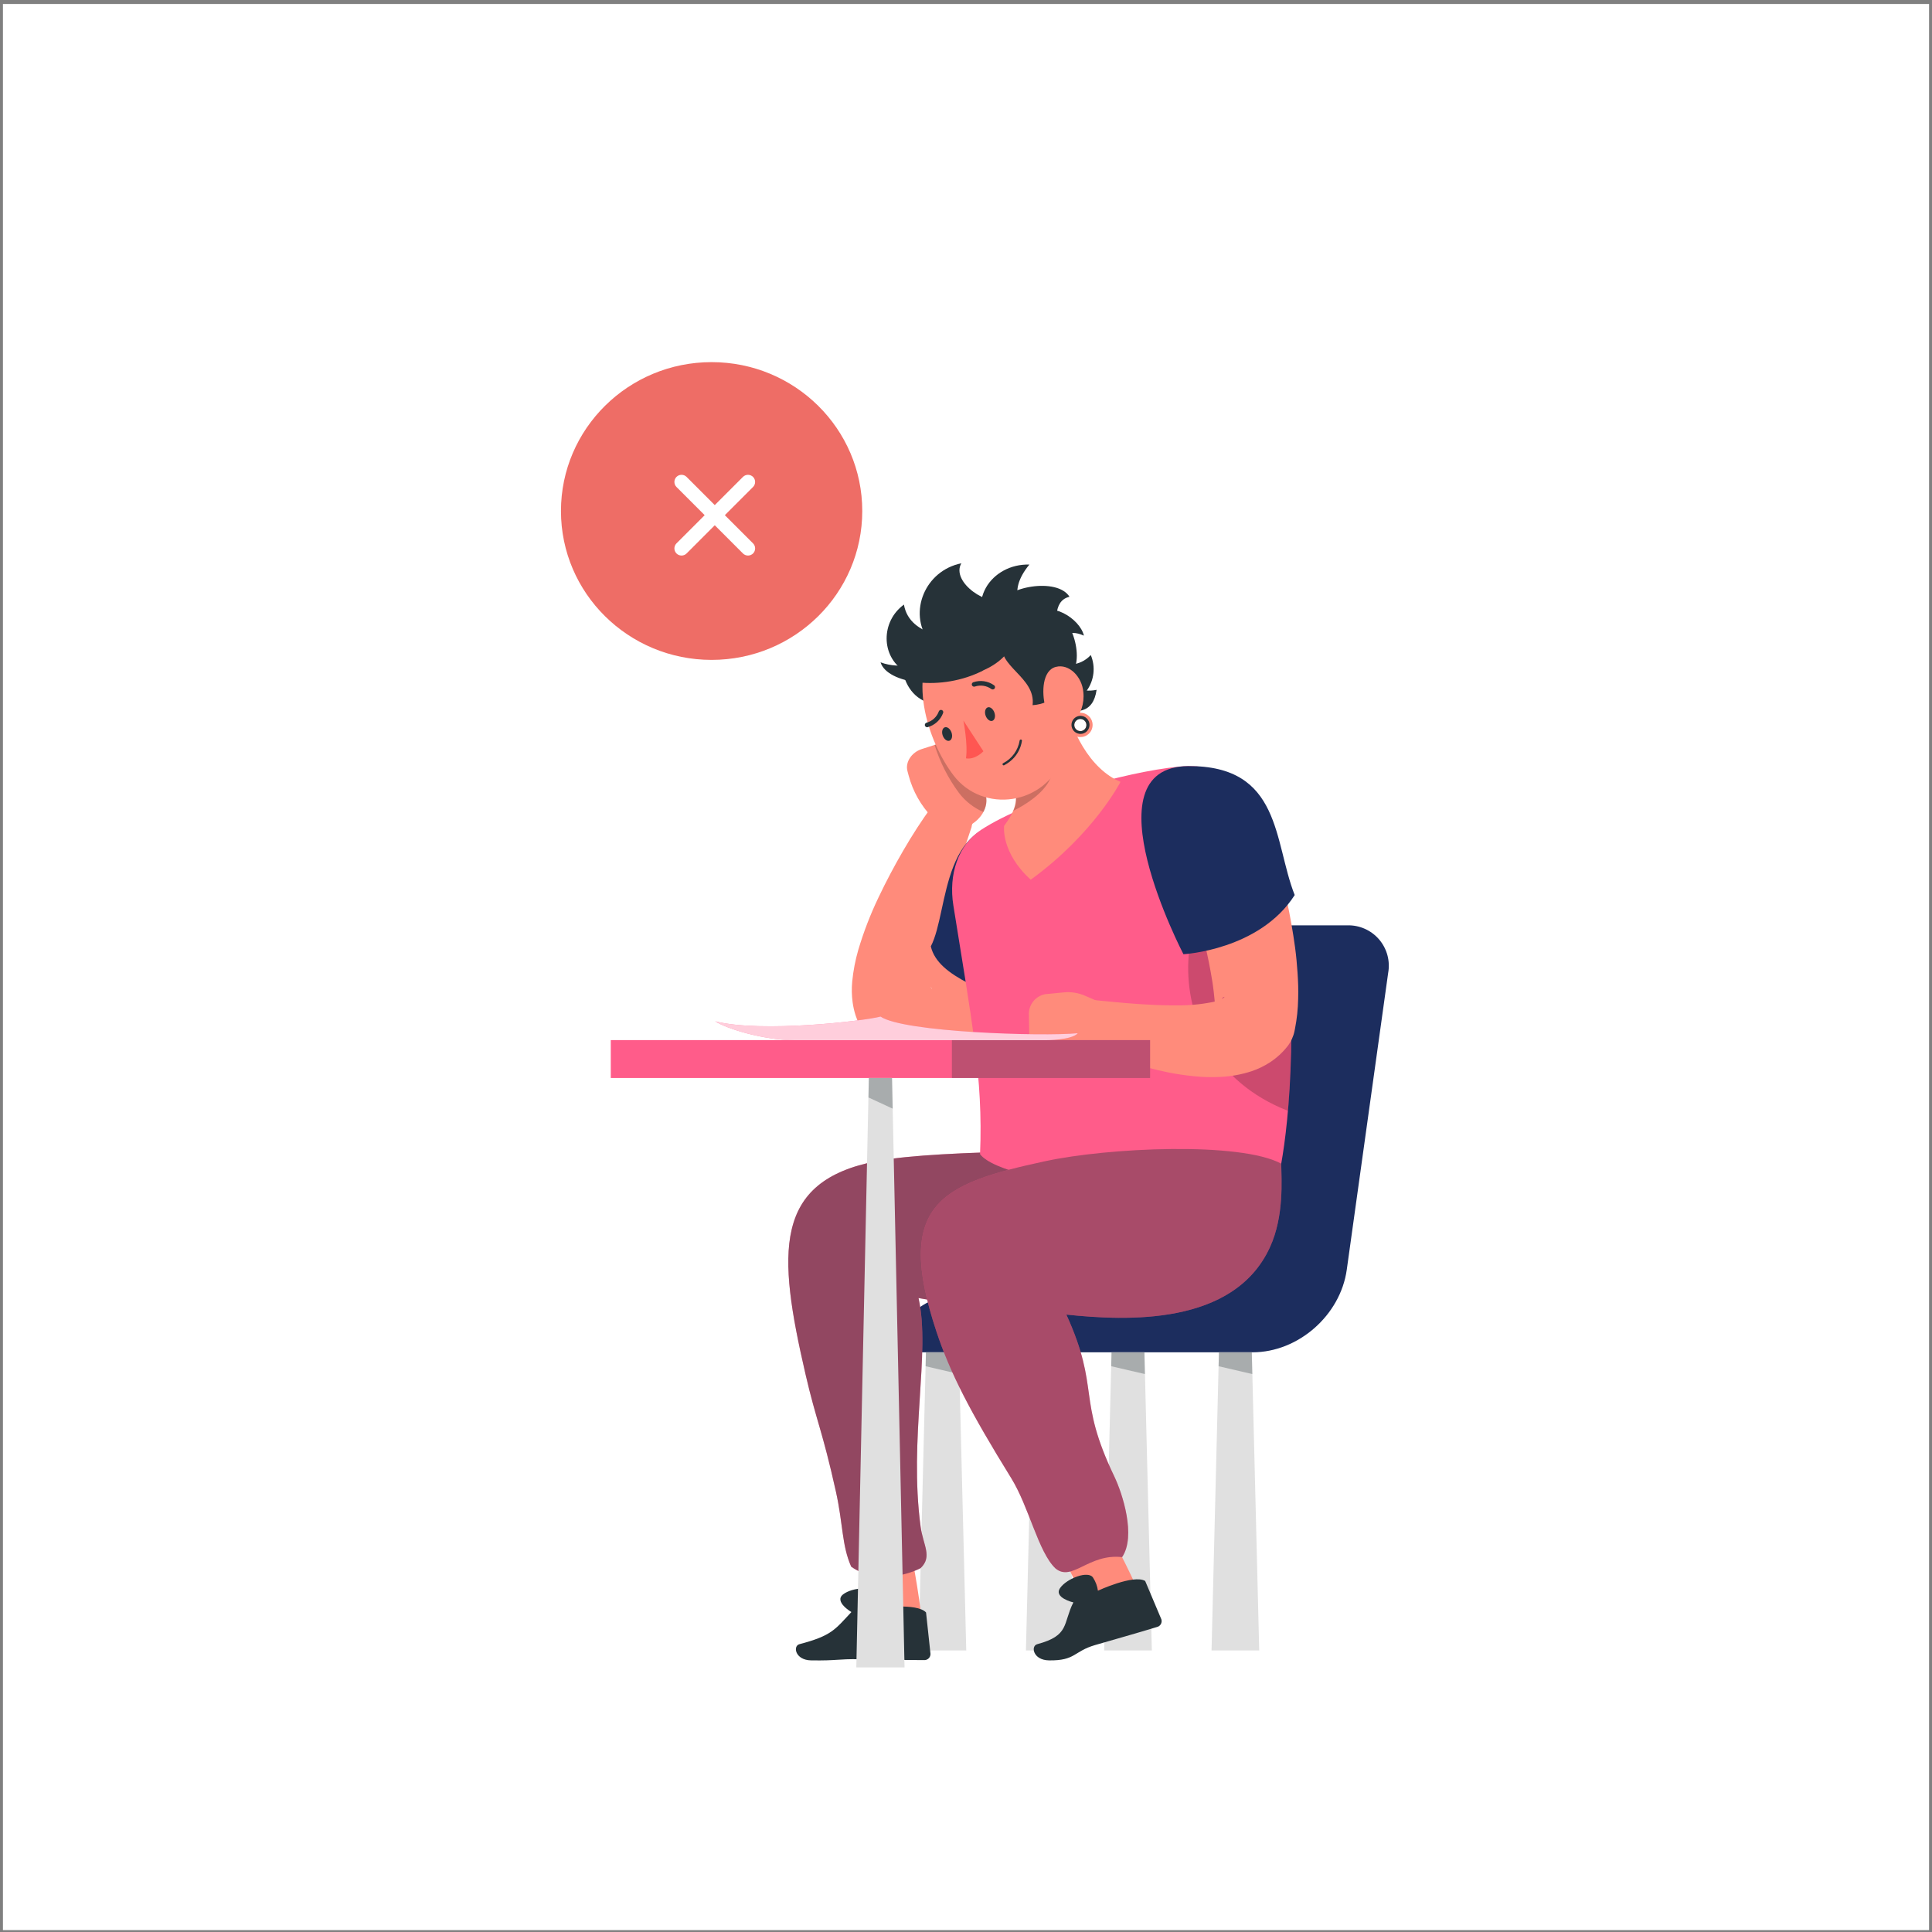 <svg width="329" height="329" viewBox="0 0 329 329" fill="none" xmlns="http://www.w3.org/2000/svg">
<rect x="0" y="0" width="329" height="329" fill="#808080" stroke="none"/>
<rect width="328" height="328" transform="translate(0.5 0.677)" fill="white"/>
<path d="M166.659 107.035C166.337 113.471 174.833 120.133 179.62 120.221C180.68 120.28 181.738 120.069 182.694 119.607C183.65 119.145 184.473 118.448 185.086 117.581C185.698 116.714 186.081 115.706 186.197 114.651C186.314 113.596 186.16 112.528 185.751 111.548C181.873 115.676 174.946 111.194 172.178 107.212C169.411 103.23 166.949 101.379 166.659 107.035Z" fill="#263238"/>
<path d="M186.741 117.47C181.559 118.564 177.722 112.844 176.185 108.958L179.154 120.221C183.289 121.742 186.145 121.565 186.741 117.47Z" fill="#263238"/>
<path d="M152.081 229.896C152.492 227.351 153.777 225.03 155.716 223.331C157.654 221.631 160.124 220.661 162.701 220.588H172.026L179.709 165.726C180.058 163.509 181.168 161.482 182.849 159.994C184.531 158.507 186.678 157.652 188.921 157.576H229.43C230.453 157.548 231.47 157.748 232.407 158.163C233.343 158.577 234.175 159.196 234.842 159.973C235.509 160.75 235.994 161.666 236.261 162.654C236.529 163.643 236.573 164.679 236.389 165.686L229.341 216.219C228.255 223.991 221.07 230.282 213.307 230.282H152.025L152.081 229.896Z" fill="#1C2D5E"/>
<path d="M206.314 281.057H214.432L213.169 230.282H207.57L206.314 281.057Z" fill="#E0E0E0"/>
<path opacity="0.3" d="M207.514 232.656L213.258 233.991L213.17 230.282H207.57L207.514 232.656Z" fill="#263238"/>
<path d="M188.028 281.057H196.146L194.883 230.282H189.283L188.028 281.057Z" fill="#E0E0E0"/>
<path opacity="0.3" d="M189.227 232.656L194.971 233.991L194.882 230.282H189.283L189.227 232.656Z" fill="#263238"/>
<path d="M174.705 281.057H182.83L181.567 230.282H175.968L174.705 281.057Z" fill="#E0E0E0"/>
<path opacity="0.3" d="M175.911 232.656L181.656 233.991L181.567 230.282H175.967L175.911 232.656Z" fill="#263238"/>
<path d="M156.417 281.057H164.543L163.28 230.282H157.68L156.417 281.057Z" fill="#E0E0E0"/>
<path opacity="0.3" d="M157.624 232.656L163.368 233.991L163.28 230.282H157.68L157.624 232.656Z" fill="#263238"/>
<path d="M160.874 119.964C153.159 120.423 152.249 111.227 154.8 107.646C157.411 110.038 160.334 112.065 163.489 113.672C161.566 121.509 160.874 119.964 160.874 119.964Z" fill="#263238"/>
<path d="M177.818 156.329C177.167 157.81 176.491 159.853 175.67 162.251C175.26 163.457 174.769 164.745 174.174 166.137C173.53 167.671 172.744 169.142 171.824 170.529C170.72 172.199 169.363 173.686 167.802 174.938C166.149 176.236 164.277 177.228 162.275 177.867C160.489 178.428 158.634 178.74 156.764 178.792C155.148 178.815 153.534 178.707 151.936 178.47L151.534 178.414C150.612 178.284 149.728 177.961 148.94 177.464C148.152 176.968 147.479 176.31 146.964 175.534C146.43 174.721 146.005 173.842 145.701 172.919C145.467 172.192 145.297 171.447 145.194 170.69C145.036 169.519 145.012 168.335 145.122 167.158C145.3 165.325 145.647 163.513 146.16 161.744C147.067 158.695 148.213 155.722 149.587 152.854C150.898 150.086 152.314 147.431 153.835 144.808C155.356 142.185 156.932 139.74 158.735 137.262C159.27 136.526 160.049 136.005 160.934 135.792C161.819 135.58 162.75 135.69 163.561 136.103C164.372 136.517 165.008 137.205 165.357 138.046C165.705 138.886 165.742 139.824 165.461 140.689V140.802C164.592 143.449 163.658 146.176 162.806 148.847C161.953 151.518 161.108 154.197 160.392 156.844C159.668 159.357 159.098 161.912 158.686 164.495C158.518 165.538 158.45 166.594 158.485 167.649C158.491 167.923 158.54 168.195 158.63 168.454C158.63 168.502 158.63 168.454 158.63 168.325C158.568 168.081 158.465 167.85 158.324 167.641L153.36 164.729C154.186 164.75 155.013 164.702 155.83 164.584C156.386 164.491 156.927 164.326 157.439 164.093C157.749 163.944 158.023 163.73 158.244 163.465C158.561 163.136 158.831 162.765 159.048 162.363C159.408 161.674 159.728 160.965 160.006 160.239C160.352 159.378 160.674 158.365 161.052 157.262C161.859 154.604 162.881 152.015 164.109 149.523C165.027 147.77 166.589 146.442 168.467 145.818C170.344 145.194 172.391 145.322 174.176 146.175C175.961 147.029 177.345 148.541 178.038 150.394C178.731 152.247 178.678 154.297 177.891 156.112L177.818 156.329Z" fill="#FF8B7B"/>
<path d="M154.527 131.292L154.728 132.048C155.437 134.734 156.822 137.194 158.751 139.192L159.426 139.9C159.991 140.456 160.692 140.854 161.458 141.056C162.224 141.257 163.03 141.256 163.795 141.051C166.514 140.399 168.405 137.833 167.898 135.548C167.502 134 166.835 132.534 165.927 131.219L164.318 127.623C163.984 127.008 163.435 126.538 162.776 126.302C162.117 126.066 161.394 126.081 160.746 126.344L156.964 127.559C155.227 128.114 154.132 129.795 154.527 131.292Z" fill="#FF8B7B"/>
<path opacity="0.2" d="M167.906 135.548C167.51 134 166.843 132.534 165.935 131.219L164.326 127.623C163.992 127.008 163.443 126.538 162.784 126.302C162.125 126.066 161.403 126.081 160.754 126.344L159.145 126.843C160.061 129.777 161.462 132.537 163.288 135.009C164.373 136.439 165.808 137.564 167.456 138.275C167.928 137.45 168.088 136.482 167.906 135.548Z" fill="black"/>
<path d="M145.307 260.951C146.554 260.066 154.076 259.527 154.076 259.527C155.413 265.159 156.413 270.865 157.069 276.616L147.543 275.449C147.543 275.449 146.972 265.948 145.307 260.951Z" fill="#FF8B7B"/>
<path d="M156.779 260.018C154.735 244.941 158.501 230.403 156.417 221.046C166.916 222.905 188.598 226.734 192.227 211.931C193.627 206.178 199.685 199.179 199.194 195.977C190.063 195.977 160.23 195.639 149.361 197.715C131.597 201.102 132.393 213.339 137.164 233.991C139.023 242.037 140.004 243.453 142.337 253.96C143.592 259.592 143.327 263.116 144.952 266.792C149.023 269.656 154.244 268.329 156.763 267.042C158.83 265.079 157.189 263.108 156.779 260.018Z" fill="#FF5C8A"/>
<path opacity="0.5" d="M156.779 260.018C154.735 244.941 158.501 230.403 156.417 221.046C166.916 222.905 188.598 226.734 192.227 211.931C193.627 206.178 199.685 199.179 199.194 195.977C190.063 195.977 160.23 195.639 149.361 197.715C131.597 201.102 132.393 213.339 137.164 233.991C139.023 242.037 140.004 243.453 142.337 253.96C143.592 259.592 143.327 263.116 144.952 266.792C149.023 269.656 154.244 268.329 156.763 267.042C158.83 265.079 157.189 263.108 156.779 260.018Z" fill="#263238"/>
<path d="M179.009 261.836C179.87 260.469 186.515 256.856 186.515 256.856C189.445 261.788 192.072 266.893 194.384 272.142L185.413 274.95C185.413 274.95 182.026 265.988 179.009 261.836Z" fill="#FF8B7B"/>
<path d="M175.244 140.287C187.424 142.121 179.564 165.099 175.244 172.372C168.582 168.679 159.756 166.571 158.509 161.156C161.727 155.01 159.957 137.994 175.244 140.287Z" fill="#1C2D5E"/>
<path d="M200.707 130.552C191.576 131.469 175.067 136.103 167.078 141.308C163.135 143.883 161.51 148.951 162.347 154.181C165.396 173.329 167.448 183.571 166.892 196.54C170.915 201.971 208.728 206.331 218.182 198.149C219.485 190.908 221.464 172.5 217.884 144.543C216.621 134.671 209.091 129.715 200.707 130.552Z" fill="#FF5C8A"/>
<path opacity="0.2" d="M217.884 144.551C217.884 144.285 217.812 144.028 217.763 143.746C199.637 145.806 194.311 179.395 219.324 189.162C220.161 179.548 220.434 164.479 217.884 144.551Z" fill="black"/>
<path d="M180.875 117.406C182.106 124.502 185.703 131.018 190.812 133.142C190.812 133.142 186.29 141.992 175.525 149.804C170.4 145.154 170.988 140.641 170.988 140.641C172.862 138.122 174.117 135.403 171.583 132.643L180.875 117.406Z" fill="#FF8B7B"/>
<path opacity="0.2" d="M178.462 125.741L172.21 133.416C172.679 134.091 172.957 134.879 173.017 135.699C173.076 136.518 172.914 137.339 172.548 138.074C174.536 137.109 177.689 135.13 178.816 132.676C180.674 128.573 179.612 125.443 178.462 125.741Z" fill="black"/>
<path d="M178.646 111.017C181.374 118.677 183.353 122.997 181.221 128.717C178.003 137.31 167.327 138.549 162.371 132.032C157.905 126.159 154.196 114.622 160.239 107.976C166.281 101.331 175.919 103.358 178.646 111.017Z" fill="#FF8B7B"/>
<path d="M170.722 109.28C169.604 113.471 176.426 115.249 175.839 120.085C179.291 119.859 182.123 117.22 183.177 113.278C184.23 109.336 180.892 101.347 175.936 104.678C172.492 105.418 171.487 106.399 170.722 109.28Z" fill="#263238"/>
<path d="M169.338 121.348C169.556 121.975 169.403 122.603 168.992 122.748C168.582 122.892 168.067 122.498 167.842 121.871C167.617 121.243 167.778 120.616 168.188 120.463C168.598 120.31 169.113 120.712 169.338 121.348Z" fill="#263238"/>
<path d="M162.033 124.735C162.25 125.362 162.098 125.99 161.687 126.135C161.277 126.28 160.762 125.885 160.537 125.258C160.312 124.63 160.472 124.003 160.883 123.858C161.293 123.713 161.808 124.099 162.033 124.735Z" fill="#263238"/>
<path d="M171.953 129.699C171.658 129.93 171.343 130.135 171.011 130.31C170.989 130.323 170.964 130.331 170.938 130.334C170.912 130.336 170.886 130.334 170.862 130.326C170.837 130.319 170.814 130.306 170.794 130.29C170.774 130.273 170.758 130.253 170.746 130.23C170.732 130.208 170.723 130.183 170.72 130.157C170.716 130.131 170.719 130.104 170.726 130.079C170.734 130.054 170.747 130.031 170.764 130.011C170.781 129.991 170.802 129.975 170.826 129.964C171.564 129.587 172.202 129.042 172.69 128.373C173.178 127.703 173.501 126.928 173.634 126.111C173.64 126.059 173.666 126.011 173.707 125.978C173.747 125.945 173.799 125.929 173.851 125.934C173.877 125.936 173.902 125.943 173.924 125.954C173.947 125.966 173.967 125.982 173.983 126.001C174 126.021 174.012 126.043 174.02 126.068C174.028 126.092 174.031 126.117 174.028 126.143C173.825 127.553 173.081 128.828 171.953 129.699Z" fill="#263238"/>
<path d="M169.137 117.397C169.085 117.41 169.031 117.412 168.978 117.402C168.925 117.392 168.875 117.372 168.831 117.341C168.432 117.053 167.97 116.863 167.483 116.788C166.997 116.712 166.499 116.753 166.031 116.907C165.935 116.947 165.827 116.947 165.731 116.908C165.634 116.869 165.557 116.793 165.517 116.697C165.496 116.65 165.484 116.599 165.483 116.547C165.483 116.495 165.492 116.444 165.512 116.396C165.531 116.347 165.56 116.304 165.597 116.267C165.634 116.231 165.678 116.202 165.726 116.183C166.315 115.979 166.944 115.919 167.561 116.007C168.178 116.096 168.765 116.329 169.274 116.689C169.36 116.748 169.42 116.839 169.439 116.941C169.459 117.044 169.437 117.15 169.378 117.236C169.351 117.278 169.316 117.314 169.274 117.342C169.233 117.369 169.186 117.388 169.137 117.397Z" fill="#263238"/>
<path d="M160.093 120.913C160.187 120.877 160.29 120.877 160.383 120.913C160.431 120.932 160.475 120.96 160.511 120.996C160.548 121.031 160.578 121.074 160.598 121.121C160.618 121.168 160.629 121.219 160.629 121.27C160.63 121.322 160.62 121.373 160.6 121.42C160.384 122.003 160.032 122.527 159.573 122.946C159.114 123.366 158.562 123.67 157.961 123.834C157.911 123.844 157.858 123.845 157.807 123.835C157.757 123.826 157.708 123.806 157.665 123.778C157.621 123.749 157.584 123.713 157.555 123.67C157.526 123.627 157.505 123.579 157.495 123.528C157.475 123.426 157.497 123.32 157.554 123.233C157.611 123.146 157.699 123.085 157.8 123.061C158.276 122.929 158.712 122.685 159.074 122.349C159.435 122.013 159.71 121.595 159.876 121.131C159.917 121.032 159.995 120.954 160.093 120.913Z" fill="#263238"/>
<path d="M164.053 122.699C164.053 122.699 164.857 126.722 164.495 129.136C166.104 129.417 167.464 127.929 167.464 127.929L164.053 122.699Z" fill="#FF5652"/>
<path d="M215.881 141.646C216.364 143.03 216.75 144.245 217.128 145.548C217.506 146.852 217.852 148.123 218.198 149.418C218.85 152.009 219.445 154.632 219.912 157.327C220.145 158.67 220.362 160.022 220.547 161.406C220.733 162.79 220.861 164.198 220.958 165.638C221.054 167.078 221.119 168.558 221.062 170.119C221.03 171.818 220.85 173.512 220.523 175.179L220.443 175.582C220.252 176.505 219.856 177.374 219.284 178.124C218.436 179.212 217.414 180.153 216.259 180.908C215.298 181.532 214.263 182.035 213.178 182.404C211.453 182.972 209.658 183.302 207.844 183.386C206.322 183.469 204.797 183.428 203.282 183.265C201.834 183.12 200.45 182.919 199.098 182.654C196.469 182.123 193.878 181.419 191.343 180.546C188.841 179.698 186.396 178.693 184.021 177.537C183.224 177.138 182.591 176.474 182.231 175.659C181.87 174.844 181.806 173.929 182.048 173.071C182.29 172.213 182.823 171.467 183.557 170.96C184.29 170.454 185.177 170.219 186.065 170.296H186.266C188.567 170.513 191.021 170.779 193.37 170.94C195.719 171.1 198.061 171.229 200.297 171.205C202.343 171.234 204.387 171.051 206.396 170.658C207.065 170.539 207.71 170.308 208.302 169.974C208.471 169.853 208.536 169.757 208.504 169.749C208.471 169.741 208.31 169.797 208.15 169.966L206.911 172.911C206.943 172.049 206.918 171.186 206.838 170.328C206.734 169.33 206.629 168.26 206.452 167.166C206.098 164.962 205.647 162.661 205.076 160.336C204.505 158.011 203.934 155.669 203.282 153.328L201.343 146.361L201.295 146.184C200.766 144.271 201.002 142.228 201.953 140.487C202.903 138.745 204.494 137.441 206.388 136.851C208.282 136.261 210.332 136.43 212.103 137.323C213.875 138.217 215.23 139.764 215.881 141.638V141.646Z" fill="#FF8B7B"/>
<path d="M177.995 169.298L181.141 168.992C182.373 168.87 183.617 169.064 184.753 169.556L187.907 170.931C188.661 171.307 189.291 171.893 189.719 172.618C190.147 173.343 190.356 174.177 190.321 175.018C190.321 177.601 188.607 179.966 186.379 180.28C184.786 180.448 183.176 180.334 181.624 179.942L177.657 179.669C176.97 179.58 176.342 179.233 175.901 178.698C175.46 178.163 175.239 177.48 175.284 176.788L175.212 172.846C175.164 172.017 175.421 171.2 175.933 170.547C176.446 169.893 177.179 169.45 177.995 169.298Z" fill="#FF8B7B"/>
<path d="M189.782 251.482C183.289 237.942 187.432 236.735 181.592 223.862C191.793 224.932 210.096 225.817 216.251 212.406C218.721 207.023 218.198 200.804 218.182 198.157C211.182 194.392 188.752 195.414 177.955 197.747C160.255 201.56 152.25 204.988 159.451 226.71C161.816 233.847 165.147 240.299 172.195 251.707C175.236 256.623 176.813 264.298 179.725 267.074C182.557 269.447 185.357 264.508 191.085 265.159C193.507 261.571 191.125 254.29 189.782 251.482Z" fill="#FF5C8A"/>
<path opacity="0.4" d="M189.782 251.482C183.289 237.942 187.432 236.735 181.592 223.862C191.793 224.932 210.096 225.817 216.251 212.406C218.721 207.023 218.198 200.804 218.182 198.157C211.182 194.392 188.752 195.414 177.955 197.747C160.255 201.56 152.25 204.988 159.451 226.71C161.816 233.847 165.147 240.299 172.195 251.707C175.236 256.623 176.813 264.298 179.725 267.074C182.557 269.447 185.357 264.508 191.085 265.159C193.507 261.571 191.125 254.29 189.782 251.482Z" fill="#263238"/>
<path d="M195.011 269.222C193.048 268.055 186.965 270.879 186.965 270.879C186.86 270.102 186.586 269.358 186.161 268.699C185.413 267.363 181.688 268.763 180.529 270.421C179.371 272.078 182.774 272.875 182.774 272.875C180.964 276.543 182.154 278.506 176.635 279.987C175.485 280.292 175.903 282.706 178.638 282.746C183.176 282.811 182.79 281.21 186.499 280.132C189.669 279.206 193.74 278.072 197.006 277.066C197.146 277.036 197.277 276.977 197.393 276.893C197.508 276.809 197.605 276.702 197.677 276.579C197.748 276.455 197.794 276.318 197.81 276.177C197.826 276.035 197.813 275.891 197.77 275.755L195.011 269.222Z" fill="#263238"/>
<path d="M157.697 274.588C156.168 272.899 149.539 273.824 149.539 273.824C149.67 273.056 149.635 272.268 149.434 271.515C149.112 270.011 145.138 270.268 143.561 271.515C141.984 272.762 144.985 274.516 144.985 274.516C142.185 277.493 141.662 278.539 136.135 279.987C134.985 280.293 135.395 282.706 138.138 282.746C142.668 282.811 142.555 282.489 146.417 282.545C149.724 282.594 153.94 282.698 157.359 282.698C157.502 282.706 157.645 282.684 157.779 282.634C157.913 282.584 158.036 282.506 158.138 282.407C158.241 282.307 158.322 282.187 158.376 282.054C158.43 281.922 158.457 281.779 158.453 281.636L157.697 274.588Z" fill="#263238"/>
<path d="M104.01 183.571H195.848V177.118H104.01V183.571Z" fill="#FF5C8A"/>
<path opacity="0.3" d="M162.097 183.571H195.848V177.118H162.097V183.571Z" fill="#263238"/>
<path d="M145.822 283.937H154.036L151.904 183.571H147.954L145.822 283.937Z" fill="#E0E0E0"/>
<path opacity="0.3" d="M147.889 186.885L152.016 188.792L151.904 183.571H147.954L147.889 186.885Z" fill="#263238"/>
<path d="M149.948 173.112C147.269 173.844 129.698 175.928 121.79 173.916C123.6 175.123 129.899 177.135 135.394 177.135H178.099C178.099 177.135 182.532 177.135 183.538 175.944C177.504 176.531 153.834 175.791 149.948 173.112Z" fill="#FF5C8A"/>
<path opacity="0.7" d="M149.948 173.112C147.269 173.844 129.698 175.928 121.79 173.916C123.6 175.123 129.899 177.135 135.394 177.135H178.099C178.099 177.135 182.532 177.135 183.538 175.944C177.504 176.531 153.834 175.791 149.948 173.112Z" fill="white"/>
<path d="M202.332 130.463C218.238 130.335 216.878 143.336 220.474 152.419C214.481 161.808 201.527 162.492 201.527 162.492C201.527 162.492 184.898 130.608 202.332 130.463Z" fill="#1C2D5E"/>
<path d="M184.48 117.872C184.583 118.828 184.477 119.795 184.17 120.706C183.863 121.617 183.362 122.451 182.702 123.15C180.988 124.815 178.679 123.013 178.003 120.342C177.368 117.928 177.488 114.179 179.781 113.568C182.074 112.956 184.287 115.29 184.48 117.872Z" fill="#FF8B7B"/>
<path d="M172.025 110.414C168.743 115.933 157.97 116.794 153.931 114.219C150.029 111.733 149.973 105.844 153.931 102.956C154.88 108.547 162.853 109.296 167.367 107.51C171.88 105.724 174.946 105.547 172.025 110.414Z" fill="#263238"/>
<path d="M169.322 108.95C163.924 102.578 168.92 95.94 175.292 96.141C171.229 101.073 174.045 104.235 176.426 104.79C173.144 109.424 169.322 108.95 169.322 108.95Z" fill="#263238"/>
<path d="M167.464 114.155C160.359 117.84 151.067 116.408 149.949 112.788C153.505 114.115 157.27 112.844 157.608 111.428C160.351 113.391 167.464 114.155 167.464 114.155Z" fill="#263238"/>
<path d="M175.928 104.678C178.848 102.111 183.909 105.354 184.577 108.242C181.873 107.011 180.385 108.523 180.152 109.634C177.963 108.145 175.928 104.678 175.928 104.678Z" fill="#263238"/>
<path d="M158.131 109.095C154.631 104.267 157.511 97.171 163.706 95.924C161.864 99.142 168.405 103.567 171.181 101.942C174.165 108.845 171.494 110.704 166.434 112.152C162.66 113.238 159.354 110.76 158.131 109.095Z" fill="#263238"/>
<path d="M169.813 103.23C171.164 99.794 180.063 98.306 182.122 101.62C179.033 102.377 180.159 106.448 179.644 108.861C178.832 112.659 167.713 108.548 169.813 103.23Z" fill="#263238"/>
<path d="M185.445 121.975C185.154 121.688 184.784 121.492 184.382 121.413C183.98 121.334 183.564 121.375 183.186 121.532C182.807 121.688 182.483 121.952 182.254 122.291C182.025 122.631 181.901 123.03 181.897 123.44C181.899 123.991 182.12 124.519 182.51 124.908C182.901 125.297 183.429 125.515 183.981 125.515C184.392 125.518 184.795 125.398 185.137 125.17C185.48 124.943 185.747 124.618 185.904 124.238C186.061 123.858 186.101 123.44 186.02 123.037C185.938 122.634 185.738 122.264 185.445 121.975ZM183.981 124.469C183.777 124.471 183.577 124.412 183.406 124.3C183.236 124.188 183.103 124.027 183.024 123.839C182.944 123.651 182.923 123.444 182.962 123.244C183.001 123.043 183.098 122.859 183.242 122.714C183.385 122.569 183.569 122.471 183.769 122.43C183.969 122.39 184.176 122.41 184.365 122.487C184.554 122.565 184.715 122.697 184.828 122.867C184.942 123.036 185.002 123.236 185.002 123.44C185.006 123.577 184.982 123.713 184.932 123.84C184.882 123.968 184.808 124.085 184.713 124.183C184.618 124.282 184.504 124.361 184.379 124.416C184.253 124.47 184.118 124.499 183.981 124.502V124.469Z" fill="#FF8B7B"/>
<path d="M185.075 122.345C184.822 122.096 184.49 121.943 184.137 121.91C183.783 121.878 183.429 121.969 183.135 122.168C182.841 122.367 182.625 122.662 182.524 123.002C182.423 123.342 182.442 123.707 182.579 124.034C182.717 124.362 182.963 124.632 183.277 124.798C183.59 124.964 183.952 125.017 184.3 124.947C184.648 124.877 184.961 124.688 185.186 124.414C185.411 124.139 185.533 123.795 185.533 123.44C185.533 123.236 185.492 123.035 185.413 122.847C185.335 122.659 185.219 122.489 185.075 122.345ZM183.981 124.502C183.777 124.503 183.577 124.444 183.406 124.332C183.236 124.22 183.103 124.06 183.023 123.871C182.944 123.683 182.923 123.476 182.961 123.276C183 123.076 183.098 122.891 183.241 122.747C183.385 122.602 183.569 122.503 183.769 122.462C183.969 122.422 184.176 122.442 184.365 122.52C184.553 122.597 184.715 122.729 184.828 122.899C184.942 123.068 185.002 123.268 185.002 123.472C185 123.743 184.892 124.002 184.701 124.195C184.51 124.387 184.252 124.497 183.981 124.502Z" fill="#263238"/>
<g clip-path="url(#clip0_3593_50303)">
<path d="M121.18 112.373C135.348 112.373 146.834 101.022 146.834 87.02C146.834 73.018 135.348 61.667 121.18 61.667C107.012 61.667 95.526 73.018 95.526 87.02C95.526 101.022 107.012 112.373 121.18 112.373Z" fill="#EE6D66"/>
<g clip-path="url(#clip1_3593_50303)">
<path d="M123.433 87.73L128.233 82.929C128.461 82.702 128.589 82.393 128.589 82.071C128.59 81.749 128.462 81.44 128.235 81.213C128.007 80.985 127.699 80.856 127.377 80.856C127.055 80.856 126.746 80.984 126.518 81.211L121.717 86.012L116.917 81.211C116.689 80.983 116.38 80.855 116.058 80.855C115.735 80.855 115.426 80.983 115.199 81.211C114.971 81.439 114.843 81.748 114.843 82.07C114.843 82.392 114.971 82.701 115.199 82.929L119.999 87.73L115.199 92.53C114.971 92.758 114.843 93.067 114.843 93.389C114.843 93.712 114.971 94.021 115.199 94.249C115.426 94.476 115.735 94.604 116.058 94.604C116.38 94.604 116.689 94.476 116.917 94.249L121.717 89.448L126.518 94.249C126.746 94.476 127.055 94.604 127.377 94.604C127.699 94.604 128.008 94.476 128.236 94.249C128.464 94.021 128.592 93.712 128.592 93.389C128.592 93.067 128.464 92.758 128.236 92.53L123.433 87.73Z" fill="white"/>
</g>
</g>
<defs>
<clipPath id="clip0_3593_50303">
<rect width="57.858" height="50.707" fill="white" transform="translate(92.5 61.667)"/>
</clipPath>
<clipPath id="clip1_3593_50303">
<rect width="25.21" height="25.21" fill="white" transform="translate(108.117 73.467)"/>
</clipPath>
</defs>
</svg>
